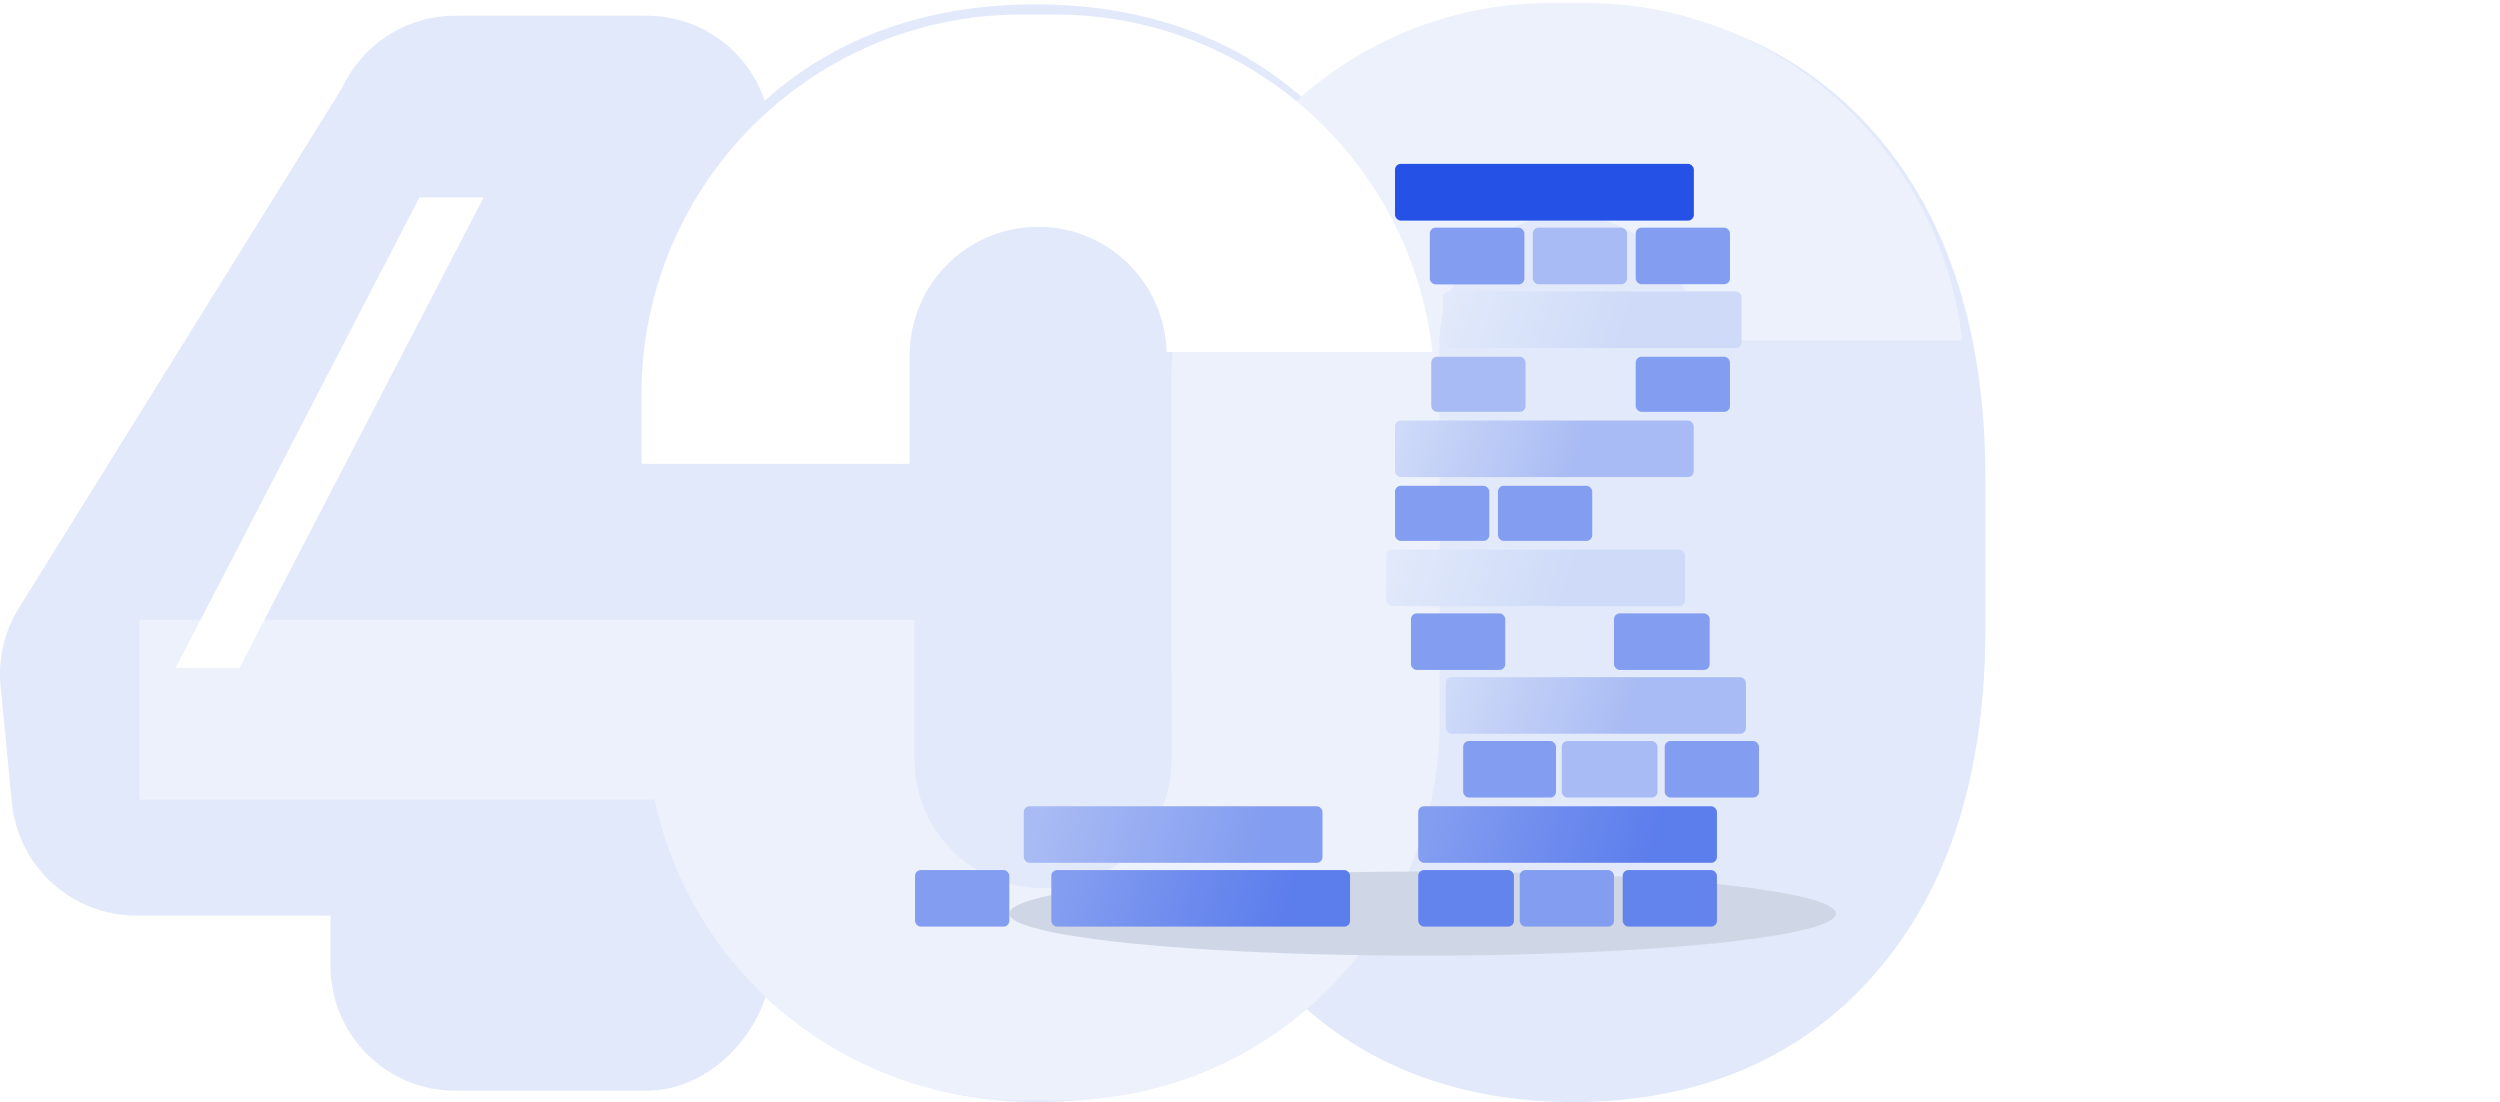 <svg id="eTdPqHk47XW1" xmlns="http://www.w3.org/2000/svg" xmlns:xlink="http://www.w3.org/1999/xlink" viewBox="0 0 1724 760" shape-rendering="geometricPrecision" text-rendering="geometricPrecision"><style><![CDATA[#eTdPqHk47XW15_to {animation: eTdPqHk47XW15_to__to 3200ms linear 1 normal forwards}@keyframes eTdPqHk47XW15_to__to { 0% {transform: translate(1019.5px,265px)} 62.5% {transform: translate(1019.5px,265px)} 78.125% {transform: translate(1019.5px,265px)} 81.25% {transform: translate(1005.5px,263px)} 84.375% {transform: translate(1005.5px,263px)} 87.5% {transform: translate(994.76px,263px)} 90.625% {transform: translate(995.5px,263px)} 93.75% {transform: translate(995.3px,263px)} 96.875% {transform: translate(995.5px,263px)} 100% {transform: translate(995.5px,263px)}} #eTdPqHk47XW18_to {animation: eTdPqHk47XW18_to__to 3200ms linear 1 normal forwards}@keyframes eTdPqHk47XW18_to__to { 0% {transform: translate(994.5px,354px)} 62.5% {transform: translate(994.5px,354px)} 78.125% {transform: translate(994.5px,354px)} 81.25% {transform: translate(994.5px,352px)} 84.375% {transform: translate(994.5px,352px)} 87.5% {transform: translate(984.46px,352px)} 90.625% {transform: translate(984.5px,352px)} 93.75% {transform: translate(984.3px,352px)} 96.875% {transform: translate(984.5px,352px)} 100% {transform: translate(984.5px,352px)}} #eTdPqHk47XW19_to {animation: eTdPqHk47XW19_to__to 3200ms linear 1 normal forwards}@keyframes eTdPqHk47XW19_to__to { 0% {transform: translate(1089.5px,176.5px)} 62.5% {transform: translate(1089.5px,176.5px)} 65.625% {transform: translate(1089.5px,176.5px)} 68.75% {transform: translate(1089.5px,176.5px)} 71.875% {transform: translate(1123.7px,166.31px)} 75% {transform: translate(1165.45px,150.38px)} 78.125% {transform: translate(1304.52px,224.99px)} 81.25% {transform: translate(1535.52px,484.99px)} 84.375% {transform: translate(1630.67px,582.42px)} 87.5% {transform: translate(1661.46px,608.5px)} 90.625% {transform: translate(1691.5px,608.5px)} 93.75% {transform: translate(1691.3px,608.5px);animation-timing-function: cubic-bezier(0,0,0.58,1)} 100% {transform: translate(1691.5px,608.5px)}} #eTdPqHk47XW19_tr {animation: eTdPqHk47XW19_tr__tr 3200ms linear 1 normal forwards}@keyframes eTdPqHk47XW19_tr__tr { 0% {transform: rotate(0deg)} 68.75% {transform: rotate(0deg)} 71.875% {transform: rotate(8.74deg)} 75% {transform: rotate(19.86deg)} 78.125% {transform: rotate(46.46deg)} 81.25% {transform: rotate(46.46deg)} 84.375% {transform: rotate(36.95deg)} 87.5% {transform: rotate(0deg);animation-timing-function: cubic-bezier(0,0,0.58,1)} 100% {transform: rotate(0deg)}} #eTdPqHk47XW20_to {animation: eTdPqHk47XW20_to__to 3200ms linear 1 normal forwards}@keyframes eTdPqHk47XW20_to__to { 0% {transform: translate(1160.5px,176.5px)} 62.5% {transform: translate(1160.5px,176.5px)} 68.75% {transform: translate(1160.5px,176.5px)} 71.875% {transform: translate(1193.87px,177px)} 75% {transform: translate(1229.97px,174.5px)} 78.125% {transform: translate(1356.74px,303.63px)} 81.25% {transform: translate(1383.5px,604.5px)} 84.375% {transform: translate(1392.57px,585.86px)} 87.5% {transform: translate(1419.83px,577.68px)} 90.625% {transform: translate(1435.5px,608.5px)} 93.75% {transform: translate(1383.3px,604.5px)} 96.875% {transform: translate(1381.73px,601.85px);animation-timing-function: cubic-bezier(0,0,0.58,1)} 100% {transform: translate(1381.73px,601.85px)}} #eTdPqHk47XW20_tr {animation: eTdPqHk47XW20_tr__tr 3200ms linear 1 normal forwards}@keyframes eTdPqHk47XW20_tr__tr { 0% {transform: rotate(0deg)} 68.75% {transform: rotate(0deg)} 71.875% {transform: rotate(8.74deg)} 75% {transform: rotate(19.86deg)} 78.125% {transform: rotate(73.93deg)} 81.25% {transform: rotate(0deg)} 84.375% {transform: rotate(118.28deg)} 87.5% {transform: rotate(151.4deg)} 90.625% {transform: rotate(180deg)} 93.75% {transform: rotate(90deg)} 96.875% {transform: rotate(82.2deg);animation-timing-function: cubic-bezier(0,0,0.58,1)} 100% {transform: rotate(90deg)}} #eTdPqHk47XW21_to {animation: eTdPqHk47XW21_to__to 3200ms linear 1 normal forwards}@keyframes eTdPqHk47XW21_to__to { 0% {transform: translate(1160.5px,265px)} 62.5% {transform: translate(1160.5px,265px)} 75% {transform: translate(1160.5px,265px)} 78.125% {transform: translate(1179.44px,261.76px)} 81.25% {transform: translate(1147.5px,263px)} 84.375% {transform: translate(1147.5px,263px)} 87.5% {transform: translate(1137.46px,263px)} 90.625% {transform: translate(1137.5px,263px)} 93.75% {transform: translate(1137.3px,263px)} 96.875% {transform: translate(1137.5px,263px);animation-timing-function: cubic-bezier(0,0,0.58,1)} 100% {transform: translate(1137.5px,263px)}} #eTdPqHk47XW21_tr {animation: eTdPqHk47XW21_tr__tr 3200ms linear 1 normal forwards}@keyframes eTdPqHk47XW21_tr__tr { 0% {transform: rotate(0deg)} 75% {transform: rotate(0deg)} 78.125% {transform: rotate(18.3deg);animation-timing-function: cubic-bezier(0,0,0.58,1)} 81.25% {transform: rotate(0deg)} 100% {transform: rotate(0deg)}} #eTdPqHk47XW22_to {animation: eTdPqHk47XW22_to__to 3200ms linear 1 normal forwards}@keyframes eTdPqHk47XW22_to__to { 0% {transform: translate(1065.5px,354px)} 62.5% {transform: translate(1065.5px,354px)} 78.125% {transform: translate(1065.5px,354px)} 81.25% {transform: translate(1065.5px,352px)} 84.375% {transform: translate(1065.5px,352px)} 87.5% {transform: translate(1055.46px,352px)} 90.625% {transform: translate(1055.5px,352px)} 93.75% {transform: translate(1055.3px,352px)} 96.875% {transform: translate(1055.5px,352px)} 100% {transform: translate(1055.5px,352px)}} #eTdPqHk47XW24_to {animation: eTdPqHk47XW24_to__to 3200ms linear 1 normal forwards}@keyframes eTdPqHk47XW24_to__to { 0% {transform: translate(1098px,220.5px)} 62.5% {transform: translate(1098px,220.5px)} 65.625% {transform: translate(1098px,220.5px)} 68.75% {transform: translate(1098px,220.5px)} 71.875% {transform: translate(1128.26px,213.24px)} 75% {transform: translate(1148.81px,209.43px)} 78.125% {transform: translate(1185.79px,205.33px)} 81.25% {transform: translate(1372.99px,361.61px)} 84.375% {transform: translate(1376.81px,421.16px)} 87.5% {transform: translate(1406.24px,485.88px)} 90.625% {transform: translate(1484.64px,560.36px)} 93.75% {transform: translate(1467.31px,577.7px)} 96.875% {transform: translate(1467.52px,577.7px);animation-timing-function: cubic-bezier(0,0,0.58,1)} 100% {transform: translate(1472.27px,581.65px)}} #eTdPqHk47XW24_tr {animation: eTdPqHk47XW24_tr__tr 3200ms linear 1 normal forwards}@keyframes eTdPqHk47XW24_tr__tr { 0% {transform: rotate(0deg)} 68.75% {transform: rotate(0deg)} 71.875% {transform: rotate(4.72deg)} 75% {transform: rotate(11.96deg)} 78.125% {transform: rotate(30.27deg)} 81.25% {transform: rotate(65.16deg)} 84.375% {transform: rotate(41.77deg)} 87.5% {transform: rotate(31.08deg)} 90.625% {transform: rotate(22.45deg)} 93.75% {transform: rotate(38.7deg)} 96.875% {transform: rotate(26.96deg);animation-timing-function: cubic-bezier(0,0,0.58,1)} 100% {transform: rotate(29.47deg)}} #eTdPqHk47XW28_to {animation: eTdPqHk47XW28_to__to 3200ms linear 1 normal forwards}@keyframes eTdPqHk47XW28_to__to { 0% {transform: translate(1065px,309.5px)} 62.5% {transform: translate(1065px,309.5px)} 78.125% {transform: translate(1065px,309.5px)} 81.25% {transform: translate(1051px,307.5px)} 84.375% {transform: translate(1051px,307.5px)} 87.5% {transform: translate(1040.96px,307.5px)} 90.625% {transform: translate(1041px,307.5px)} 93.75% {transform: translate(1040.8px,307.5px)} 96.875% {transform: translate(1041px,307.5px);animation-timing-function: cubic-bezier(0,0,0.58,1)} 100% {transform: translate(1041px,307.5px)}} #eTdPqHk47XW32_to {animation: eTdPqHk47XW32_to__to 3200ms linear 1 normal forwards}@keyframes eTdPqHk47XW32_to__to { 0% {transform: translate(809px,575.5px)} 62.5% {transform: translate(809px,575.5px)} 78.125% {transform: translate(809px,575.5px)} 81.25% {transform: translate(809px,573.5px)} 84.375% {transform: translate(784px,573.5px)} 87.5% {transform: translate(773.96px,573.5px)} 90.625% {transform: translate(774px,573.5px)} 93.75% {transform: translate(773.8px,573.5px)} 96.875% {transform: translate(774px,573.5px)} 100% {transform: translate(774px,573.5px)}} #eTdPqHk47XW33_to {animation: eTdPqHk47XW33_to__to 3200ms linear 1 normal forwards}@keyframes eTdPqHk47XW33_to__to { 0% {transform: translate(1065.037px,132.564px)} 62.5% {transform: translate(1065.037px,132.564px)} 65.625% {transform: translate(1065.037px,132.564px)} 68.75% {transform: translate(1065.037px,132.564px)} 71.875% {transform: translate(895px,122.92px)} 75% {transform: translate(816.65px,210.9px)} 78.125% {transform: translate(891.247px,443.204px)} 81.25% {transform: translate(870.987px,454.484px)} 84.375% {transform: translate(857.887px,470.364px)} 87.5% {transform: translate(857.847px,470.364px)} 90.625% {transform: translate(868.247px,481.434px)} 93.75% {transform: translate(868.037px,481.434px)} 96.875% {transform: translate(868.247px,481.434px);animation-timing-function: cubic-bezier(0,0,0.58,1)} 100% {transform: translate(868.247px,481.434px)}} #eTdPqHk47XW33_tr {animation: eTdPqHk47XW33_tr__tr 3200ms linear 1 normal forwards}@keyframes eTdPqHk47XW33_tr__tr { 0% {transform: rotate(0deg)} 65.625% {transform: rotate(0deg)} 68.75% {transform: rotate(-4.41deg)} 71.875% {transform: rotate(-23.61deg)} 75% {transform: rotate(-59.11deg)} 78.125% {transform: rotate(-72.74deg)} 81.25% {transform: rotate(-53.52deg)} 84.375% {transform: rotate(-38.42deg)} 87.5% {transform: rotate(-38.42deg)} 90.625% {transform: rotate(-27.85deg)} 93.75% {transform: rotate(-27.85deg)} 96.875% {transform: rotate(-27.85deg);animation-timing-function: cubic-bezier(0,0,0.58,1)} 100% {transform: rotate(-27.85deg)}} #eTdPqHk47XW34_to {animation: eTdPqHk47XW34_to__to 3200ms linear 1 normal forwards}@keyframes eTdPqHk47XW34_to__to { 0% {transform: translate(1018.607px,176.564px)} 62.5% {transform: translate(1018.607px,176.564px)} 65.625% {transform: translate(980.607px,176.564px)} 68.75% {transform: translate(883.947px,192.874px)} 71.875% {transform: translate(741.947px,296.874px)} 75% {transform: translate(685.357px,463.564px)} 78.125% {transform: translate(676.357px,557.564px)} 81.25% {transform: translate(676.357px,555.564px)} 84.375% {transform: translate(639.387px,555.574px)} 87.5% {transform: translate(629.347px,545.244px)} 90.625% {transform: translate(613.597px,559.474px)} 93.75% {transform: translate(587.027px,581.394px)} 96.875% {transform: translate(566.417px,606.734px);animation-timing-function: cubic-bezier(0,0,0.58,1)} 100% {transform: translate(564.607px,617.564px)}} #eTdPqHk47XW34_tr {animation: eTdPqHk47XW34_tr__tr 3200ms linear 1 normal forwards}@keyframes eTdPqHk47XW34_tr__tr { 0% {transform: rotate(0deg)} 65.625% {transform: rotate(0deg)} 68.75% {transform: rotate(-11.91deg)} 71.875% {transform: rotate(307.06deg)} 75% {transform: rotate(285.05deg)} 78.125% {transform: rotate(285.05deg)} 81.25% {transform: rotate(285.05deg)} 84.375% {transform: rotate(261.08deg)} 87.5% {transform: rotate(236.39deg)} 90.625% {transform: rotate(202.8deg)} 93.75% {transform: rotate(148.27deg)} 96.875% {transform: rotate(170.38deg);animation-timing-function: cubic-bezier(0,0,0.58,1)} 100% {transform: rotate(180deg)}}]]></style><defs><filter id="eTdPqHk47XW5-filter" x="-400%" width="600%" y="-400%" height="600%"><feGaussianBlur id="eTdPqHk47XW5-filter-drop-shadow-0-blur" in="SourceAlpha" stdDeviation="10,10"/><feOffset id="eTdPqHk47XW5-filter-drop-shadow-0-offset" dx="0" dy="8" result="tmp"/><feFlood id="eTdPqHk47XW5-filter-drop-shadow-0-flood" flood-color="rgba(0,0,0,0.07)"/><feComposite id="eTdPqHk47XW5-filter-drop-shadow-0-composite" operator="in" in2="tmp"/><feMerge id="eTdPqHk47XW5-filter-drop-shadow-0-merge"><feMergeNode id="eTdPqHk47XW5-filter-drop-shadow-0-merge-node-1"/><feMergeNode id="eTdPqHk47XW5-filter-drop-shadow-0-merge-node-2" in="SourceGraphic"/></feMerge></filter><filter id="eTdPqHk47XW8-filter" x="-400%" width="600%" y="-400%" height="600%"><feGaussianBlur id="eTdPqHk47XW8-filter-drop-shadow-0-blur" in="SourceAlpha" stdDeviation="10,10"/><feOffset id="eTdPqHk47XW8-filter-drop-shadow-0-offset" dx="0" dy="8" result="tmp"/><feFlood id="eTdPqHk47XW8-filter-drop-shadow-0-flood" flood-color="rgba(0,0,0,0.07)"/><feComposite id="eTdPqHk47XW8-filter-drop-shadow-0-composite" operator="in" in2="tmp"/><feMerge id="eTdPqHk47XW8-filter-drop-shadow-0-merge"><feMergeNode id="eTdPqHk47XW8-filter-drop-shadow-0-merge-node-1"/><feMergeNode id="eTdPqHk47XW8-filter-drop-shadow-0-merge-node-2" in="SourceGraphic"/></feMerge></filter><linearGradient id="eTdPqHk47XW24-fill" x1="7" y1="0" x2="121" y2="39" spreadMethod="pad" gradientUnits="userSpaceOnUse" gradientTransform="translate(0 0)"><stop id="eTdPqHk47XW24-fill-0" offset="0%" stop-color="#e1e9fa"/><stop id="eTdPqHk47XW24-fill-1" offset="100%" stop-color="#cedaf8"/></linearGradient><linearGradient id="eTdPqHk47XW27-fill" x1="7" y1="0" x2="121" y2="39" spreadMethod="pad" gradientUnits="userSpaceOnUse" gradientTransform="translate(0 0)"><stop id="eTdPqHk47XW27-fill-0" offset="0%" stop-color="#e1e9fa"/><stop id="eTdPqHk47XW27-fill-1" offset="100%" stop-color="#cedaf8"/></linearGradient><linearGradient id="eTdPqHk47XW28-fill" x1="7" y1="0" x2="121" y2="39" spreadMethod="pad" gradientUnits="userSpaceOnUse" gradientTransform="translate(0 0)"><stop id="eTdPqHk47XW28-fill-0" offset="0%" stop-color="#cedaf8"/><stop id="eTdPqHk47XW28-fill-1" offset="100%" stop-color="#a9bbf4"/></linearGradient><linearGradient id="eTdPqHk47XW29-fill" x1="13" y1="0" x2="159" y2="39" spreadMethod="pad" gradientUnits="userSpaceOnUse" gradientTransform="translate(0 0)"><stop id="eTdPqHk47XW29-fill-0" offset="0%" stop-color="#839df0"/><stop id="eTdPqHk47XW29-fill-1" offset="100%" stop-color="#5c7dec"/></linearGradient><linearGradient id="eTdPqHk47XW30-fill" x1="7.03" y1="0" x2="121.47" y2="39.339" spreadMethod="pad" gradientUnits="userSpaceOnUse" gradientTransform="translate(0 0)"><stop id="eTdPqHk47XW30-fill-0" offset="0%" stop-color="#cedaf8"/><stop id="eTdPqHk47XW30-fill-1" offset="100%" stop-color="#a9bbf4"/></linearGradient><linearGradient id="eTdPqHk47XW31-fill" x1="13" y1="0" x2="159" y2="39" spreadMethod="pad" gradientUnits="userSpaceOnUse" gradientTransform="translate(0 0)"><stop id="eTdPqHk47XW31-fill-0" offset="0%" stop-color="#839df0"/><stop id="eTdPqHk47XW31-fill-1" offset="100%" stop-color="#5c7dec"/></linearGradient><linearGradient id="eTdPqHk47XW32-fill" x1="13" y1="0" x2="159" y2="39" spreadMethod="pad" gradientUnits="userSpaceOnUse" gradientTransform="translate(0 0)"><stop id="eTdPqHk47XW32-fill-0" offset="0%" stop-color="#a9bbf4"/><stop id="eTdPqHk47XW32-fill-1" offset="100%" stop-color="#839df0"/></linearGradient></defs><path d="M313.993,10.82c-34.6,0-64.432,20.417-78.105,49.86L12.969,419.337C2.993,435.389,-1.423,454.279,0.403,473.09L8.222,553.625C12.504,597.732,49.576,631.379,93.89,631.379h134.032v34.732c0,47.535,38.536,86.071,86.071,86.071h131.75c38.124,0,70.883-30.279,82.192-64.616C578.477,734.104,643.371,760,714.855,760c70.389,0,134.434-20.433,184.829-65.341C950.306,739.577,1014.59,760,1085.24,760c83.81,0,158.63-28.97,212.12-93.732c51.87-62.484,71.77-144.11,71.77-232.771v-103.601c0-88.592-19.98-170.078-71.71-232.698-53.71-65.017-128.77-94.197-212.96-94.197-70.54,0-134.74,20.386-185.348,65.221C848.604,23.44,784.536,3.001,714.073,3.001c-71.179,0-135.907,20.759-186.725,66.453-11.455-34.083-43.663-58.634-81.605-58.634h-131.75Z" clip-rule="evenodd" fill="#e1e9fa" fill-rule="evenodd"/><path d="M807.669,311.835v-36.299c0-10.731,0-16.097.157-20.634C812.595,117.339,923.008,6.926,1060.57,2.157C1065.11,2,1070.47,2,1081.21,2c10.73,0,16.09,0,20.63.157C1232.63,6.691,1338.88,106.725,1353.12,234.794h-183.33c-1.19-47.9-40.4-86.364-88.58-86.364-48.94,0-88.615,39.672-88.615,88.61v67.89h.227v144.117h.002v36.299c0,10.732,0,16.097-.157,20.634-4.769,137.564-115.182,247.976-252.745,252.745-4.537.157-9.903.157-20.634.157s-16.097,0-20.634-.157c-130.792-4.534-237.04-104.567-251.282-232.637h183.334c1.191,47.9,40.395,86.365,88.582,86.365c48.938,0,88.61-39.673,88.61-88.611v-61.783h-.229v-150.224Z" clip-rule="evenodd" fill="#ecf1fc" fill-rule="evenodd"/><g style="mix-blend-mode:multiply"><path d="M442.369,311.835v-36.299c0-10.731,0-16.097.157-20.634C447.295,117.339,557.708,6.926,695.272,2.157C699.808,2,705.174,2,715.905,2c10.732,0,16.097,0,20.634.157C867.331,6.691,973.58,106.725,987.821,234.794h-183.333c-1.192-47.9-40.395-86.364-88.583-86.364-48.938,0-88.61,39.672-88.61,88.61v74.795h-184.926Z" clip-rule="evenodd" filter="url(#eTdPqHk47XW5-filter)" fill="#fff" fill-rule="evenodd"/></g><path d="M96.084,551.453v-124.102h534.441v124.102h-534.441Z" fill="#ecf1fc"/><g style="mix-blend-mode:multiply"><path d="M121.103,452.59L289.241,128.121l44.31.001L165.139,452.59h-44.036Z" filter="url(#eTdPqHk47XW8-filter)" fill="#fff"/></g><ellipse rx="285" ry="29" transform="translate(981 630)" fill="#cfd7e6"/><g><rect width="65" height="39" rx="4" ry="4" transform="translate(973 423)" fill="#839df0"/><rect width="65" height="39" rx="4" ry="4" transform="translate(631 600)" fill="#839df0"/><rect width="65" height="39" rx="4" ry="4" transform="translate(1148 511)" fill="#839df0"/><rect width="65" height="39" rx="4" ry="4" transform="translate(1048 600)" fill="#839df0"/><g id="eTdPqHk47XW15_to" transform="translate(1019.5,265)"><rect width="65" height="38" rx="4" ry="4" transform="translate(-32.5,-19)" fill="#a9bbf4"/></g><rect width="66" height="39" rx="4" ry="4" transform="translate(978 600)" fill="#6484ed"/><rect width="66" height="39" rx="4" ry="4" transform="translate(1113 423)" fill="#839df0"/><g id="eTdPqHk47XW18_to" transform="translate(994.5,354)"><rect width="65" height="38" rx="4" ry="4" transform="translate(-32.5,-19)" fill="#839df0"/></g><g id="eTdPqHk47XW19_to" transform="translate(1089.5,176.5)"><g id="eTdPqHk47XW19_tr" transform="rotate(0)"><rect width="65" height="39" rx="4" ry="4" transform="translate(-32.5,-19.5)" fill="#a9bbf4"/></g></g><g id="eTdPqHk47XW20_to" transform="translate(1160.5,176.5)"><g id="eTdPqHk47XW20_tr" transform="rotate(0)"><rect width="65" height="39" rx="4" ry="4" transform="translate(-32.5,-19.5)" fill="#839df0"/></g></g><g id="eTdPqHk47XW21_to" transform="translate(1160.5,265)"><g id="eTdPqHk47XW21_tr" transform="rotate(0)"><rect width="65" height="38" rx="4" ry="4" transform="translate(-32.5,-19)" fill="#839df0"/></g></g><g id="eTdPqHk47XW22_to" transform="translate(1065.5,354)"><rect width="65" height="38" rx="4" ry="4" transform="translate(-32.5,-19)" fill="#839df0"/></g><rect width="64" height="39" rx="4" ry="4" transform="translate(1009 511)" fill="#839df0"/><g id="eTdPqHk47XW24_to" transform="translate(1098,220.5)"><g id="eTdPqHk47XW24_tr" transform="rotate(0)"><rect width="206" height="39" rx="4" ry="4" transform="translate(-103,-19.5)" fill="url(#eTdPqHk47XW24-fill)"/></g></g><rect width="66" height="39" rx="4" ry="4" transform="translate(1077 511)" fill="#a9bbf4"/><rect width="65" height="39" rx="4" ry="4" transform="translate(1119 600)" fill="#6484ed"/><rect width="206" height="39" rx="4" ry="4" transform="translate(956 379)" fill="url(#eTdPqHk47XW27-fill)"/><g id="eTdPqHk47XW28_to" transform="translate(1065,309.5)"><rect width="206" height="39" rx="4" ry="4" transform="translate(-103,-19.5)" fill="url(#eTdPqHk47XW28-fill)"/></g><rect width="206" height="39" rx="4" ry="4" transform="translate(978 556)" fill="url(#eTdPqHk47XW29-fill)"/><rect width="207" height="39" rx="4" ry="4" transform="translate(997 467)" fill="url(#eTdPqHk47XW30-fill)"/><rect width="206" height="39" rx="4" ry="4" transform="translate(725 600)" fill="url(#eTdPqHk47XW31-fill)"/><g id="eTdPqHk47XW32_to" transform="translate(809,575.5)"><rect width="206" height="39" rx="4" ry="4" transform="translate(-103,-19.5)" fill="url(#eTdPqHk47XW32-fill)"/></g><g id="eTdPqHk47XW33_to" transform="translate(1065.037,132.564)"><g id="eTdPqHk47XW33_tr" transform="rotate(0)"><rect width="206.075" height="39.128" rx="4" ry="4" transform="translate(-103.037,-19.564)" fill="#2651e7"/></g></g><g id="eTdPqHk47XW34_to" transform="translate(1018.607,176.564)"><g id="eTdPqHk47XW34_tr" transform="rotate(0)"><rect width="65.214" height="39.128" rx="4" ry="4" transform="translate(-32.607,-19.564)" fill="#839df0"/></g></g></g></svg>